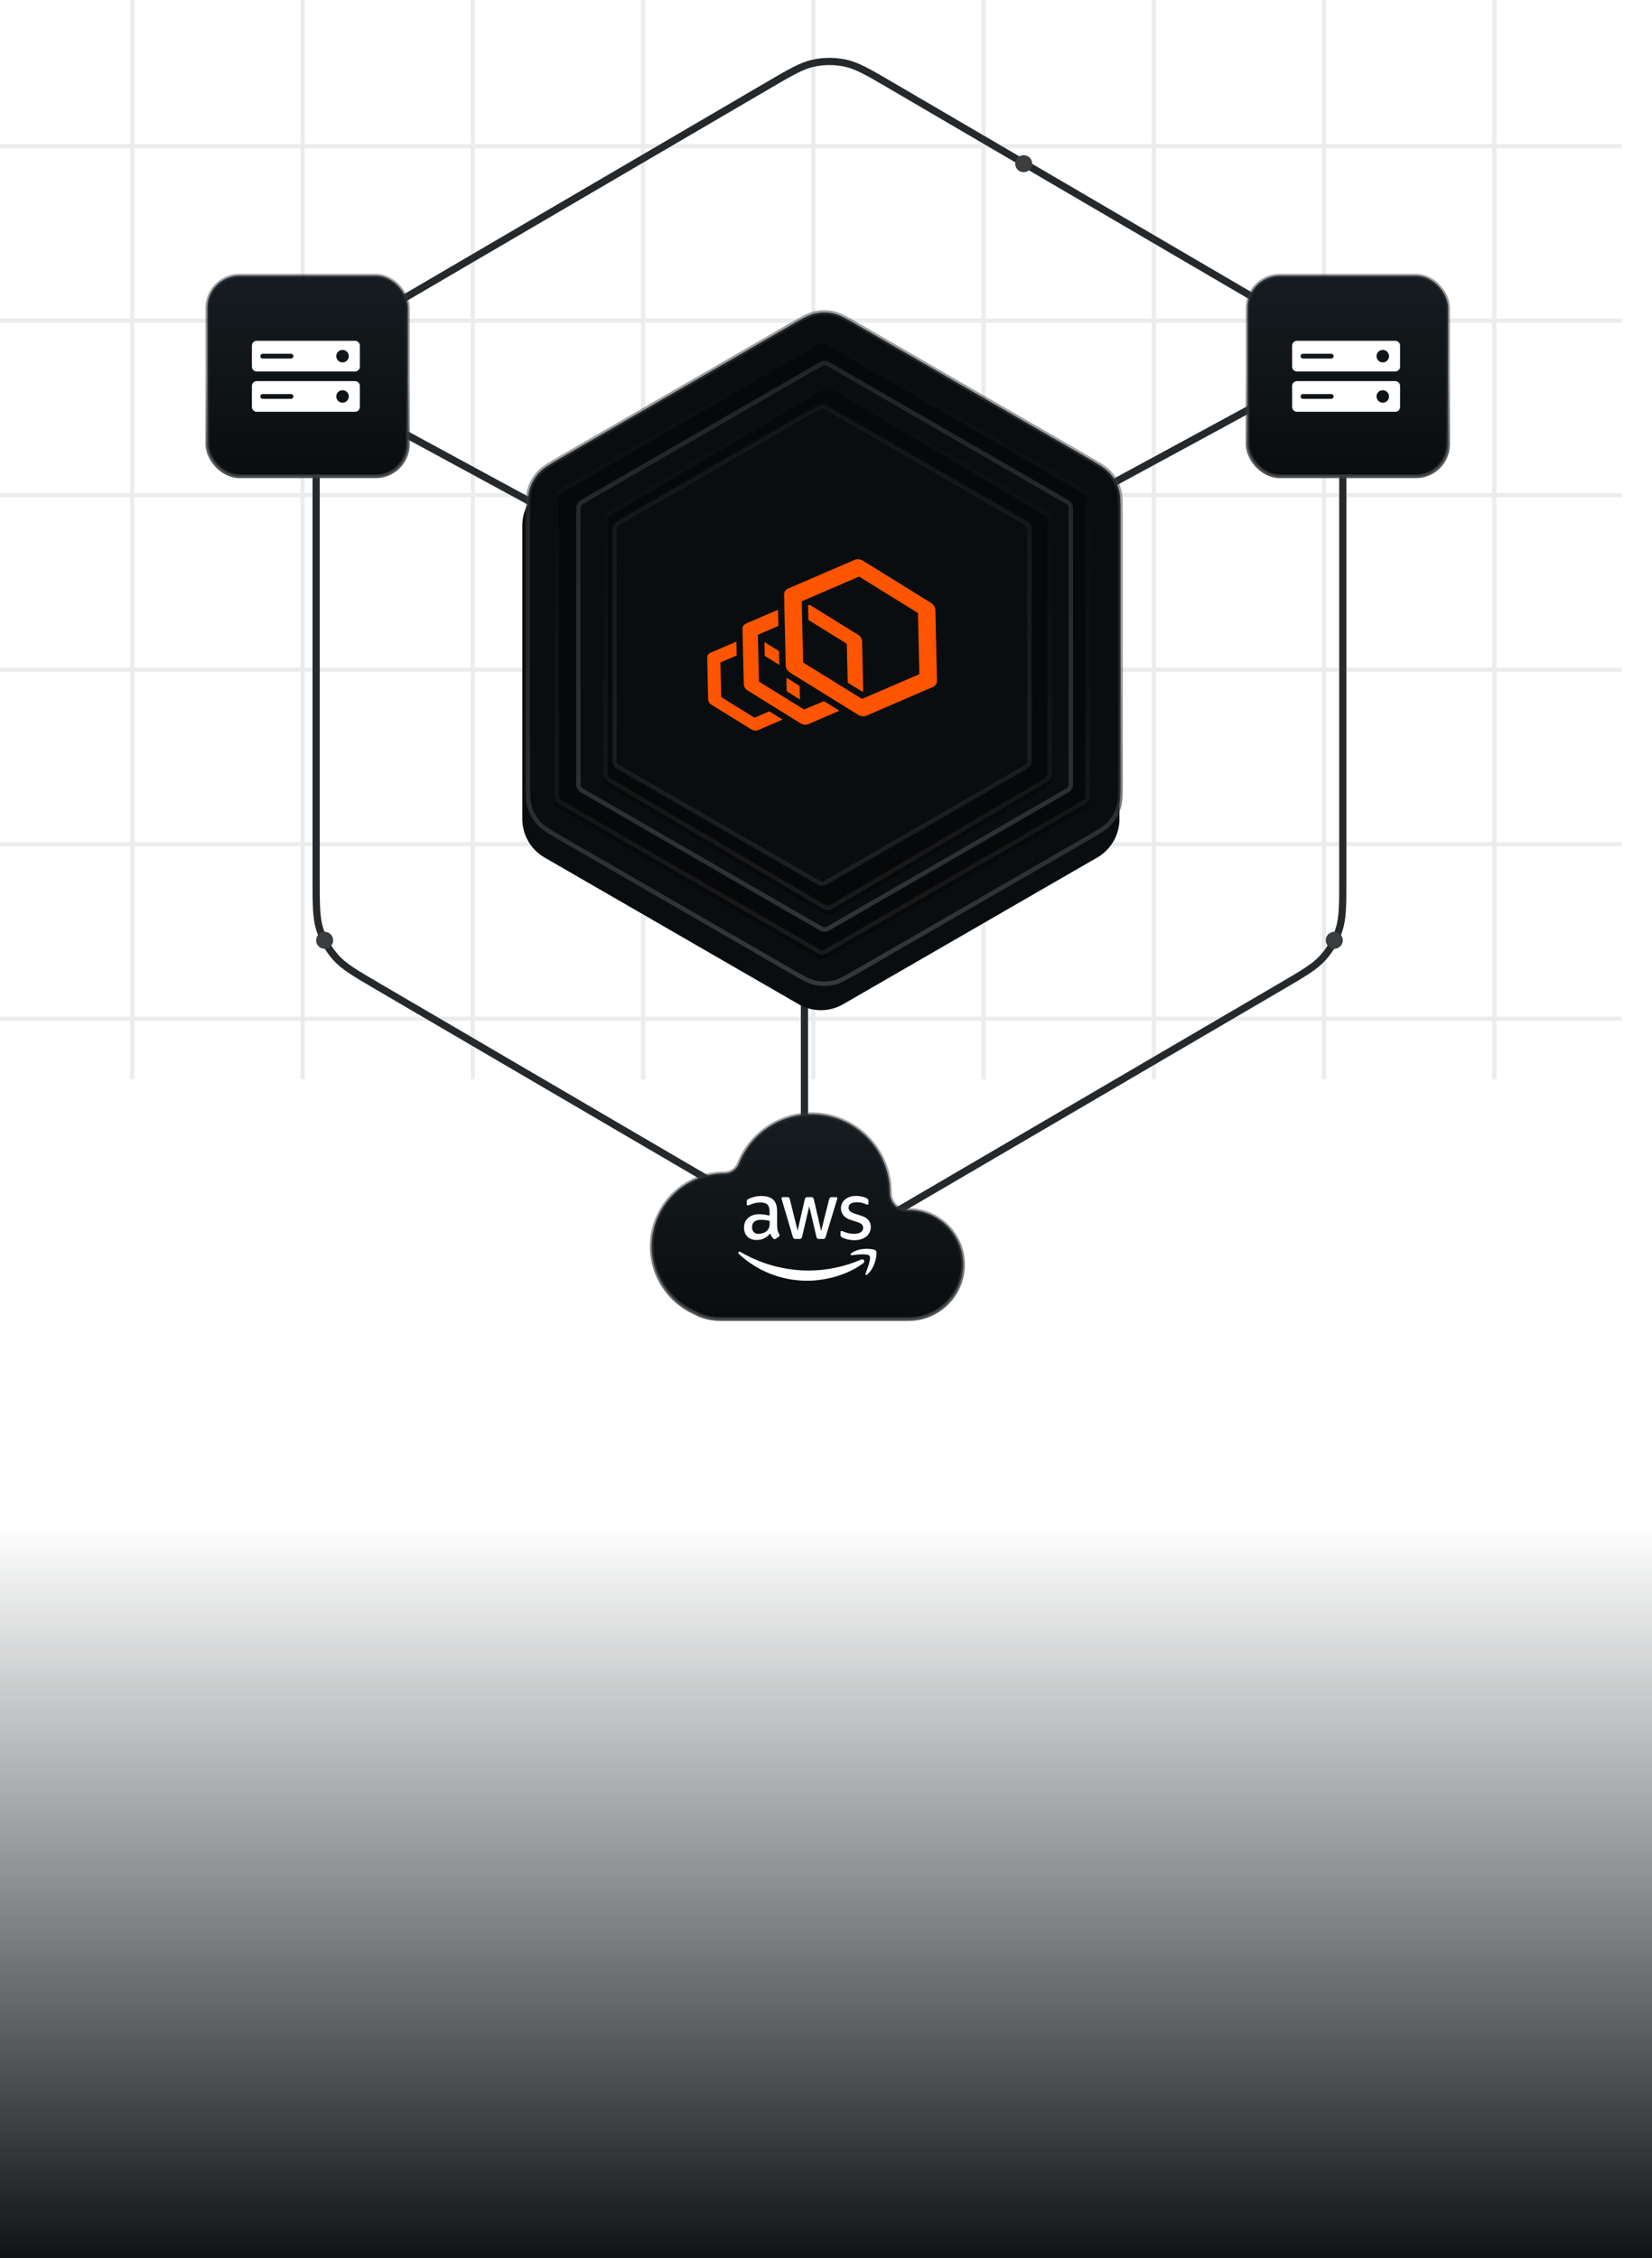 <svg width="229" height="313" viewBox="0 0 229 313" fill="none" xmlns="http://www.w3.org/2000/svg">
<path d="M106.499 11.818C109.589 10.01 111.134 9.107 112.777 8.753C114.23 8.44 115.732 8.44 117.186 8.753C118.828 9.107 120.373 10.01 123.463 11.818L177.658 43.521C180.748 45.328 182.293 46.232 183.417 47.497C184.411 48.615 185.162 49.933 185.621 51.365C186.14 52.983 186.14 54.791 186.14 58.406V121.812C186.14 125.427 186.14 127.234 185.621 128.852C185.162 130.284 184.411 131.602 183.417 132.721C182.293 133.985 180.748 134.889 177.658 136.697L123.463 168.4C120.373 170.207 118.828 171.111 117.186 171.465C115.732 171.778 114.23 171.778 112.777 171.465C111.134 171.111 109.589 170.207 106.499 168.4L52.304 136.697C49.214 134.889 47.669 133.985 46.545 132.721C45.551 131.602 44.8 130.284 44.341 128.852C43.822 127.234 43.822 125.427 43.822 121.812V58.406C43.822 54.791 43.822 52.983 44.341 51.365C44.8 49.933 45.551 48.615 46.545 47.497C47.669 46.232 49.214 45.328 52.304 43.521L106.499 11.818Z" stroke="#25292C" stroke-linecap="round"/>
<g opacity="0.1">
<path d="M18.344 -26.193V149.627" stroke="#3B3D3F" stroke-width="0.59"/>
<path d="M41.944 -26.193V149.627" stroke="#3B3D3F" stroke-width="0.59"/>
<path d="M65.544 -26.193V149.627" stroke="#3B3D3F" stroke-width="0.59"/>
<path d="M89.144 -26.193V149.627" stroke="#3B3D3F" stroke-width="0.59"/>
<path d="M112.744 -26.193V149.627" stroke="#3B3D3F" stroke-width="0.59"/>
<path d="M136.344 -26.193V149.627" stroke="#3B3D3F" stroke-width="0.59"/>
<path d="M159.944 -26.193V149.627" stroke="#3B3D3F" stroke-width="0.59"/>
<path d="M183.544 -26.193V149.627" stroke="#3B3D3F" stroke-width="0.59"/>
<path d="M207.145 -26.193V149.627" stroke="#3B3D3F" stroke-width="0.59"/>
<g clip-path="url(#clip0_8269_62036)">
<rect x="-5.108" y="20.113" width="229.805" height="0.295" fill="#3B3D3F" stroke="#3B3D3F" stroke-width="0.295"/>
<rect x="-5.108" y="44.303" width="229.805" height="0.295" fill="#3B3D3F" stroke="#3B3D3F" stroke-width="0.295"/>
<rect x="-5.108" y="68.493" width="229.805" height="0.295" fill="#3B3D3F" stroke="#3B3D3F" stroke-width="0.295"/>
<rect x="-5.108" y="92.683" width="229.805" height="0.295" fill="#3B3D3F" stroke="#3B3D3F" stroke-width="0.295"/>
<rect x="-5.108" y="116.873" width="229.805" height="0.295" fill="#3B3D3F" stroke="#3B3D3F" stroke-width="0.295"/>
<rect x="-5.108" y="141.063" width="229.805" height="0.295" fill="#3B3D3F" stroke="#3B3D3F" stroke-width="0.295"/>
</g>
</g>
<circle cx="141.903" cy="22.692" r="1.18" fill="#3B3D3F"/>
<circle cx="184.96" cy="130.342" r="1.18" fill="#3B3D3F"/>
<path d="M40.641 51.727L111.511 90.183M182.382 51.727L111.511 90.183M111.511 90.183V162.49" stroke="#25292C" stroke-linecap="round"/>
<circle cx="45.002" cy="130.342" r="1.18" fill="#3B3D3F"/>
<rect x="-16.866" y="211.383" width="400" height="102.617" fill="url(#paint0_linear_8269_62036)"/>
<g filter="url(#filter0_f_8269_62036)">
<path d="M110.708 47.181C112.616 46.08 114.967 46.08 116.875 47.181L152.096 67.517C154.004 68.618 155.18 70.654 155.18 72.857V113.528C155.18 115.731 154.004 117.767 152.096 118.868L116.875 139.204C114.967 140.305 112.616 140.305 110.708 139.204L75.486 118.868C73.578 117.767 72.403 115.731 72.403 113.528V72.857C72.403 70.654 73.578 68.618 75.486 67.517L110.708 47.181Z" fill="#0A0D0F"/>
</g>
<path d="M109.472 45.161C111.287 44.113 112.137 43.627 113.033 43.436C113.836 43.266 114.666 43.266 115.469 43.436C116.365 43.627 117.215 44.113 119.03 45.161L150.552 63.36C152.367 64.409 153.213 64.901 153.826 65.582C154.376 66.192 154.79 66.911 155.044 67.692C155.327 68.563 155.331 69.542 155.331 71.638V108.036C155.331 110.133 155.327 111.112 155.044 111.983C154.79 112.764 154.376 113.483 153.826 114.093C153.213 114.774 152.367 115.266 150.552 116.314L119.03 134.513C117.215 135.561 116.365 136.048 115.469 136.238C114.666 136.409 113.836 136.409 113.033 136.238C112.137 136.048 111.287 135.561 109.472 134.513L77.95 116.314C76.135 115.266 75.288 114.774 74.675 114.093C74.126 113.483 73.711 112.764 73.457 111.983C73.174 111.112 73.171 110.133 73.171 108.036V71.638C73.171 69.542 73.174 68.563 73.457 67.692C73.711 66.911 74.126 66.192 74.675 65.582C75.288 64.901 76.135 64.409 77.95 63.36L109.472 45.161Z" fill="#0A0D0F" stroke="url(#paint1_linear_8269_62036)" stroke-width="0.617"/>
<g filter="url(#filter1_i_8269_62036)">
<path d="M112.989 47.379C113.349 47.171 113.528 47.068 113.719 47.027C113.888 46.991 114.063 46.991 114.232 47.027C114.423 47.068 114.603 47.171 114.962 47.379L150.103 67.667C150.462 67.874 150.642 67.978 150.772 68.123C150.888 68.252 150.975 68.403 151.029 68.567C151.089 68.753 151.089 68.961 151.089 69.376V109.951C151.089 110.367 151.089 110.574 151.029 110.76C150.975 110.924 150.888 111.076 150.772 111.204C150.642 111.349 150.462 111.453 150.103 111.66L114.962 131.948C114.603 132.156 114.423 132.26 114.232 132.3C114.063 132.336 113.888 132.336 113.719 132.3C113.528 132.26 113.349 132.156 112.989 131.948L77.849 111.66C77.49 111.453 77.31 111.349 77.179 111.204C77.063 111.076 76.976 110.924 76.923 110.76C76.862 110.574 76.862 110.367 76.862 109.951V69.376C76.862 68.961 76.862 68.753 76.923 68.567C76.976 68.403 77.063 68.252 77.179 68.123C77.31 67.978 77.49 67.874 77.849 67.667L112.989 47.379Z" fill="#060809"/>
</g>
<path d="M113.143 47.646C113.521 47.428 113.651 47.357 113.783 47.328C113.91 47.302 114.041 47.302 114.168 47.328C114.3 47.357 114.431 47.428 114.808 47.646L149.948 67.934C150.326 68.152 150.453 68.229 150.543 68.329C150.63 68.426 150.696 68.539 150.736 68.663C150.777 68.791 150.781 68.94 150.781 69.376V109.951C150.781 110.387 150.777 110.536 150.736 110.665C150.696 110.788 150.63 110.901 150.543 110.998C150.453 111.098 150.326 111.175 149.948 111.393L114.808 131.681C114.431 131.899 114.3 131.971 114.168 131.999C114.041 132.026 113.91 132.026 113.783 131.999C113.651 131.971 113.521 131.899 113.143 131.681L78.003 111.393C77.626 111.175 77.499 111.098 77.408 110.998L77.179 111.204L77.408 110.998C77.322 110.901 77.256 110.788 77.216 110.665C77.174 110.536 77.171 110.387 77.171 109.951V69.376C77.171 68.94 77.174 68.791 77.216 68.663C77.256 68.539 77.322 68.426 77.408 68.329C77.499 68.229 77.626 68.152 78.003 67.934L113.143 47.646Z" stroke="url(#paint2_linear_8269_62036)" stroke-width="0.617"/>
<path d="M113.473 50.646C113.85 50.428 113.981 50.357 114.113 50.328C114.24 50.302 114.371 50.302 114.498 50.328C114.63 50.357 114.761 50.428 115.138 50.646L147.608 69.392C147.985 69.61 148.113 69.688 148.203 69.788C148.29 69.885 148.355 69.998 148.395 70.121C148.437 70.25 148.44 70.399 148.44 70.834V108.328C148.44 108.764 148.437 108.912 148.395 109.041C148.355 109.164 148.29 109.278 148.203 109.374C148.113 109.474 147.985 109.552 147.608 109.77L115.138 128.516C114.761 128.734 114.63 128.806 114.498 128.834C114.371 128.861 114.24 128.861 114.113 128.834C113.981 128.806 113.85 128.734 113.473 128.516L81.003 109.77C80.626 109.552 80.499 109.474 80.408 109.374C80.322 109.278 80.256 109.164 80.216 109.041C80.174 108.912 80.171 108.764 80.171 108.328V70.834C80.171 70.399 80.174 70.25 80.216 70.121C80.256 69.998 80.322 69.885 80.408 69.788C80.499 69.688 80.626 69.61 81.003 69.392L113.473 50.646Z" fill="#0A0D0F" stroke="url(#paint3_linear_8269_62036)" stroke-width="0.617"/>
<g filter="url(#filter2_i_8269_62036)">
<path d="M113.739 53.592C114.104 53.377 114.286 53.269 114.481 53.227C114.653 53.19 114.831 53.19 115.003 53.227C115.197 53.269 115.38 53.377 115.745 53.592L144.844 70.769C145.198 70.978 145.375 71.082 145.503 71.227C145.617 71.355 145.703 71.505 145.755 71.668C145.814 71.853 145.814 72.058 145.814 72.469V106.899C145.814 107.31 145.814 107.515 145.755 107.699C145.703 107.862 145.617 108.013 145.503 108.141C145.375 108.285 145.198 108.39 144.844 108.598L115.745 125.775C115.38 125.991 115.197 126.099 115.003 126.141C114.831 126.178 114.653 126.178 114.481 126.141C114.286 126.099 114.104 125.991 113.739 125.775L84.639 108.598C84.286 108.39 84.109 108.285 83.981 108.141C83.867 108.013 83.781 107.862 83.728 107.699C83.669 107.515 83.669 107.31 83.669 106.899V72.469C83.669 72.058 83.669 71.853 83.728 71.668C83.781 71.505 83.867 71.355 83.981 71.227C84.109 71.082 84.286 70.978 84.639 70.769L113.739 53.592Z" fill="#060809"/>
</g>
<path d="M113.895 53.858C114.279 53.631 114.412 53.557 114.546 53.528C114.675 53.5 114.809 53.5 114.938 53.528C115.072 53.557 115.205 53.631 115.588 53.858L144.687 71.035C145.059 71.254 145.184 71.332 145.273 71.432C145.358 71.528 145.422 71.641 145.462 71.763C145.502 71.89 145.506 72.037 145.506 72.469V106.899C145.506 107.33 145.502 107.478 145.462 107.605C145.422 107.727 145.358 107.84 145.273 107.936L145.503 108.141L145.273 107.936C145.184 108.036 145.059 108.114 144.687 108.333L115.588 125.51C115.205 125.736 115.072 125.81 114.938 125.839C114.809 125.867 114.675 125.867 114.546 125.839C114.412 125.81 114.279 125.736 113.895 125.51L84.796 108.333C84.425 108.114 84.3 108.036 84.211 107.936C84.126 107.84 84.061 107.727 84.022 107.605L83.728 107.699L84.022 107.605C83.981 107.478 83.978 107.33 83.978 106.899V72.469C83.978 72.037 83.981 71.89 84.022 71.763C84.061 71.641 84.126 71.528 84.211 71.432L83.981 71.227L84.211 71.432C84.3 71.332 84.425 71.254 84.796 71.035L113.895 53.858Z" stroke="url(#paint4_linear_8269_62036)" stroke-width="0.617"/>
<path d="M85.216 73.031L84.923 72.936L85.216 73.031C85.256 72.908 85.322 72.794 85.408 72.698L85.18 72.492L85.408 72.698C85.499 72.597 85.626 72.52 86.003 72.302L113.121 56.646C113.499 56.428 113.63 56.357 113.762 56.328C113.888 56.302 114.019 56.302 114.146 56.328C114.278 56.357 114.409 56.428 114.786 56.646L141.905 72.302C142.282 72.52 142.409 72.597 142.5 72.698C142.586 72.794 142.652 72.908 142.692 73.031C142.734 73.159 142.737 73.308 142.737 73.744V105.056C142.737 105.492 142.734 105.641 142.692 105.769C142.652 105.892 142.586 106.006 142.5 106.102C142.409 106.203 142.282 106.28 141.905 106.498L114.786 122.154C114.409 122.372 114.278 122.443 114.146 122.472C114.019 122.498 113.888 122.498 113.762 122.472C113.63 122.443 113.499 122.372 113.121 122.154L86.003 106.498C85.626 106.28 85.499 106.203 85.408 106.102C85.322 106.006 85.256 105.892 85.216 105.769C85.174 105.641 85.171 105.492 85.171 105.056V73.744C85.171 73.308 85.174 73.159 85.216 73.031Z" fill="#0A0D0F" stroke="url(#paint5_linear_8269_62036)" stroke-width="0.617"/>
<g clip-path="url(#clip1_8269_62036)">
<mask id="mask0_8269_62036" style="mask-type:luminance" maskUnits="userSpaceOnUse" x="94" y="76" width="40" height="43">
<path d="M94.753 76.989H133.102V118.78H94.753V76.989Z" fill="white"/>
</mask>
<g mask="url(#mask0_8269_62036)">
<path d="M107.987 90.251L105.97 88.996L106.012 90.915L108.03 92.17L107.987 90.251ZM110.894 96.968L110.851 95.091L109.088 93.99C109.06 93.976 109.031 93.948 109.017 93.934L109.06 95.825L110.894 96.968ZM104.587 99.493L99.973 96.629L99.86 91.832L102.118 90.858L102.076 88.939L98.464 90.491C98.181 90.618 98.012 90.872 98.026 91.169L98.167 96.925C98.167 97.221 98.351 97.518 98.633 97.687L104.164 101.116C104.418 101.271 104.728 101.313 104.996 101.243C105.024 101.228 105.053 101.228 105.081 101.214L108.481 99.747L106.633 98.604L104.587 99.493Z" fill="#FF5500"/>
</g>
<mask id="mask1_8269_62036" style="mask-type:luminance" maskUnits="userSpaceOnUse" x="94" y="76" width="40" height="43">
<path d="M94.753 76.989H133.102V118.78H94.753V76.989Z" fill="white"/>
</mask>
<g mask="url(#mask1_8269_62036)">
<path d="M119.5 88.883C119.486 88.544 119.288 88.192 118.95 87.994L112.234 83.832L112.022 83.916L112.064 85.934L117.384 89.236L117.511 94.625L119.542 95.881L119.655 95.839L119.5 88.883ZM111.458 98.35L105.207 94.484L105.052 87.994L107.902 86.767L107.846 84.523L103.43 86.428C103.105 86.569 102.907 86.865 102.922 87.218L103.105 94.837C103.105 95.19 103.317 95.528 103.655 95.726L110.978 100.269C111.274 100.452 111.641 100.509 111.951 100.41C111.98 100.396 112.008 100.382 112.036 100.382L116.354 98.519L114.209 97.193L111.458 98.35Z" fill="#FF5500"/>
</g>
<mask id="mask2_8269_62036" style="mask-type:luminance" maskUnits="userSpaceOnUse" x="94" y="76" width="40" height="43">
<path d="M94.753 76.989H133.102V118.78H94.753V76.989Z" fill="white"/>
</mask>
<g mask="url(#mask2_8269_62036)">
<path d="M129.023 83.55L119.641 77.737C119.288 77.525 118.879 77.469 118.526 77.581C118.498 77.596 118.456 77.61 118.427 77.624L109.271 81.574C108.904 81.73 108.678 82.068 108.692 82.477L108.918 92.241C108.932 92.636 109.172 93.031 109.553 93.257L118.935 99.07C119.274 99.281 119.697 99.338 120.05 99.225C120.078 99.211 120.12 99.197 120.149 99.183L129.306 95.232C129.672 95.077 129.898 94.724 129.884 94.329L129.658 84.566C129.644 84.17 129.404 83.79 129.023 83.55ZM119.486 96.883L111.33 91.832L111.133 83.352L119.091 79.924L127.246 84.975L127.443 93.454L119.486 96.883Z" fill="#FF5500"/>
</g>
</g>
<path d="M96.31 181.968L96.303 181.964L96.295 181.96C92.788 180.381 90.347 176.85 90.347 172.747C90.347 167.171 94.858 162.651 100.42 162.651C101.293 162.651 102.096 162.112 102.419 161.3C104.016 157.284 107.93 154.447 112.505 154.447C118.498 154.447 123.357 159.317 123.357 165.324C123.357 166.554 124.277 167.73 125.57 167.73H125.953C130.117 167.73 133.493 171.113 133.493 175.286C133.493 179.46 130.117 182.843 125.953 182.843H99.835C98.561 182.843 97.362 182.526 96.31 181.968Z" fill="url(#paint6_linear_8269_62036)" stroke="url(#paint7_linear_8269_62036)" stroke-width="0.514"/>
<g clip-path="url(#clip2_8269_62036)">
<path d="M107.742 170.039C107.742 170.281 107.767 170.477 107.812 170.62C107.863 170.764 107.927 170.921 108.016 171.091C108.048 171.143 108.06 171.195 108.06 171.241C108.06 171.306 108.022 171.371 107.939 171.437L107.538 171.711C107.481 171.75 107.423 171.77 107.372 171.77C107.309 171.77 107.245 171.737 107.181 171.678C107.092 171.58 107.016 171.476 106.952 171.371C106.888 171.26 106.825 171.136 106.754 170.986C106.257 171.587 105.633 171.887 104.881 171.887C104.346 171.887 103.919 171.731 103.607 171.417C103.295 171.104 103.136 170.686 103.136 170.163C103.136 169.608 103.327 169.158 103.715 168.818C104.104 168.479 104.62 168.309 105.276 168.309C105.493 168.309 105.716 168.328 105.952 168.361C106.187 168.394 106.43 168.446 106.684 168.505V168.028C106.684 167.532 106.582 167.186 106.385 166.983C106.181 166.781 105.837 166.683 105.346 166.683C105.123 166.683 104.894 166.709 104.658 166.768C104.423 166.827 104.193 166.898 103.97 166.99C103.868 167.036 103.792 167.062 103.747 167.075C103.703 167.088 103.671 167.094 103.645 167.094C103.556 167.094 103.512 167.029 103.512 166.892V166.572C103.512 166.467 103.524 166.389 103.556 166.343C103.588 166.298 103.645 166.252 103.735 166.206C103.958 166.089 104.225 165.991 104.537 165.912C104.85 165.827 105.181 165.788 105.531 165.788C106.289 165.788 106.844 165.965 107.2 166.317C107.551 166.67 107.729 167.205 107.729 167.924V170.039H107.742ZM105.155 171.032C105.366 171.032 105.582 170.993 105.812 170.914C106.041 170.836 106.245 170.692 106.417 170.496C106.519 170.372 106.595 170.235 106.633 170.078C106.672 169.922 106.697 169.732 106.697 169.51V169.236C106.512 169.19 106.315 169.151 106.111 169.125C105.907 169.099 105.71 169.086 105.512 169.086C105.085 169.086 104.773 169.171 104.563 169.347C104.353 169.523 104.251 169.772 104.251 170.098C104.251 170.405 104.327 170.634 104.486 170.79C104.639 170.954 104.862 171.032 105.155 171.032ZM110.271 171.737C110.156 171.737 110.08 171.718 110.029 171.672C109.978 171.633 109.934 171.541 109.895 171.417L108.398 166.369C108.36 166.239 108.341 166.154 108.341 166.108C108.341 166.004 108.392 165.945 108.494 165.945H109.118C109.239 165.945 109.322 165.965 109.366 166.01C109.417 166.049 109.456 166.141 109.494 166.265L110.564 170.588L111.558 166.265C111.59 166.134 111.628 166.049 111.679 166.01C111.73 165.971 111.819 165.945 111.934 165.945H112.444C112.565 165.945 112.648 165.965 112.698 166.01C112.749 166.049 112.794 166.141 112.82 166.265L113.826 170.64L114.928 166.265C114.967 166.134 115.011 166.049 115.056 166.01C115.107 165.971 115.19 165.945 115.304 165.945H115.897C115.999 165.945 116.056 165.997 116.056 166.108C116.056 166.141 116.05 166.174 116.043 166.213C116.037 166.252 116.024 166.304 115.999 166.376L114.463 171.424C114.425 171.554 114.38 171.639 114.329 171.678C114.278 171.718 114.196 171.744 114.087 171.744H113.539C113.418 171.744 113.336 171.724 113.285 171.678C113.234 171.633 113.189 171.548 113.164 171.417L112.176 167.205L111.195 171.411C111.163 171.541 111.125 171.626 111.074 171.672C111.023 171.718 110.934 171.737 110.819 171.737H110.271ZM118.458 171.913C118.127 171.913 117.795 171.874 117.477 171.796C117.158 171.718 116.91 171.633 116.744 171.535C116.642 171.476 116.572 171.411 116.547 171.352C116.521 171.293 116.508 171.228 116.508 171.169V170.836C116.508 170.699 116.559 170.634 116.655 170.634C116.693 170.634 116.731 170.64 116.769 170.653C116.808 170.666 116.865 170.692 116.929 170.718C117.145 170.816 117.381 170.895 117.63 170.947C117.884 170.999 118.133 171.025 118.388 171.025C118.789 171.025 119.101 170.954 119.318 170.81C119.534 170.666 119.649 170.457 119.649 170.19C119.649 170.007 119.592 169.856 119.477 169.732C119.362 169.608 119.146 169.497 118.834 169.393L117.91 169.099C117.445 168.949 117.101 168.727 116.891 168.433C116.68 168.146 116.572 167.826 116.572 167.486C116.572 167.212 116.629 166.97 116.744 166.761C116.859 166.552 117.012 166.369 117.203 166.226C117.394 166.076 117.61 165.965 117.865 165.886C118.12 165.808 118.388 165.775 118.668 165.775C118.808 165.775 118.955 165.782 119.095 165.801C119.241 165.821 119.375 165.847 119.509 165.873C119.636 165.906 119.757 165.938 119.872 165.978C119.987 166.017 120.076 166.056 120.14 166.095C120.229 166.147 120.293 166.2 120.331 166.258C120.369 166.311 120.388 166.383 120.388 166.474V166.781C120.388 166.918 120.337 166.99 120.242 166.99C120.191 166.99 120.108 166.964 120 166.911C119.636 166.742 119.229 166.657 118.776 166.657C118.413 166.657 118.127 166.716 117.929 166.84C117.732 166.964 117.63 167.153 117.63 167.421C117.63 167.604 117.693 167.76 117.821 167.884C117.948 168.008 118.184 168.133 118.522 168.244L119.426 168.537C119.885 168.688 120.216 168.897 120.414 169.164C120.611 169.432 120.707 169.739 120.707 170.078C120.707 170.359 120.649 170.614 120.541 170.836C120.426 171.058 120.274 171.254 120.076 171.411C119.879 171.574 119.643 171.691 119.369 171.776C119.082 171.868 118.783 171.913 118.458 171.913Z" fill="white"/>
<path fill-rule="evenodd" clip-rule="evenodd" d="M119.661 175.101C117.565 176.688 114.52 177.53 111.901 177.53C108.232 177.53 104.925 176.139 102.428 173.828C102.23 173.645 102.409 173.397 102.644 173.54C105.346 175.147 108.678 176.12 112.124 176.12C114.45 176.12 117.004 175.623 119.355 174.605C119.706 174.442 120.005 174.84 119.661 175.101Z" fill="white"/>
<path fill-rule="evenodd" clip-rule="evenodd" d="M120.534 174.079C120.266 173.726 118.763 173.909 118.081 173.994C117.877 174.02 117.845 173.837 118.03 173.7C119.228 172.838 121.196 173.086 121.426 173.373C121.655 173.667 121.362 175.685 120.241 176.652C120.069 176.802 119.903 176.723 119.98 176.527C120.234 175.881 120.801 174.425 120.534 174.079Z" fill="white"/>
</g>
<rect x="172.937" y="38.217" width="27.805" height="27.805" rx="4.463" fill="url(#paint8_linear_8269_62036)"/>
<rect x="172.937" y="38.217" width="27.805" height="27.805" rx="4.463" stroke="url(#paint9_linear_8269_62036)" stroke-width="0.514"/>
<path fill-rule="evenodd" clip-rule="evenodd" d="M179.785 47.243C179.416 47.243 179.117 47.542 179.117 47.911V50.828C179.117 51.196 179.416 51.495 179.785 51.495H193.411C193.78 51.495 194.078 51.196 194.078 50.828V47.911C194.078 47.542 193.78 47.243 193.411 47.243H179.785ZM192.546 49.371C192.546 49.849 192.158 50.237 191.68 50.237C191.201 50.237 190.813 49.849 190.813 49.371C190.813 48.892 191.201 48.504 191.68 48.504C192.158 48.504 192.546 48.892 192.546 49.371ZM180.284 49.37C180.284 49.186 180.434 49.037 180.618 49.037H184.531C184.715 49.037 184.865 49.186 184.865 49.37C184.865 49.555 184.715 49.704 184.531 49.704H180.618C180.434 49.704 180.284 49.555 180.284 49.37Z" fill="white"/>
<path fill-rule="evenodd" clip-rule="evenodd" d="M179.785 52.83C179.416 52.83 179.117 53.129 179.117 53.498V56.414C179.117 56.783 179.416 57.082 179.785 57.082H193.411C193.78 57.082 194.078 56.783 194.078 56.414V53.498C194.078 53.129 193.78 52.83 193.411 52.83H179.785ZM192.546 54.956C192.546 55.434 192.158 55.822 191.68 55.822C191.201 55.822 190.813 55.434 190.813 54.956C190.813 54.477 191.201 54.089 191.68 54.089C192.158 54.089 192.546 54.477 192.546 54.956ZM180.284 54.956C180.284 54.771 180.434 54.622 180.618 54.622H184.531C184.715 54.622 184.865 54.771 184.865 54.956C184.865 55.14 184.715 55.289 184.531 55.289H180.618C180.434 55.289 180.284 55.14 180.284 54.956Z" fill="white"/>
<rect x="28.74" y="38.217" width="27.805" height="27.805" rx="4.463" fill="url(#paint10_linear_8269_62036)"/>
<rect x="28.74" y="38.217" width="27.805" height="27.805" rx="4.463" stroke="url(#paint11_linear_8269_62036)" stroke-width="0.514"/>
<path fill-rule="evenodd" clip-rule="evenodd" d="M35.587 47.243C35.219 47.243 34.92 47.542 34.92 47.911V50.828C34.92 51.196 35.219 51.495 35.587 51.495H49.214C49.582 51.495 49.881 51.196 49.881 50.828V47.911C49.881 47.542 49.582 47.243 49.214 47.243H35.587ZM48.349 49.371C48.349 49.849 47.961 50.237 47.482 50.237C47.004 50.237 46.616 49.849 46.616 49.371C46.616 48.892 47.004 48.504 47.482 48.504C47.961 48.504 48.349 48.892 48.349 49.371ZM36.087 49.37C36.087 49.186 36.236 49.037 36.421 49.037H40.334C40.518 49.037 40.667 49.186 40.667 49.37C40.667 49.555 40.518 49.704 40.334 49.704H36.421C36.236 49.704 36.087 49.555 36.087 49.37Z" fill="white"/>
<path fill-rule="evenodd" clip-rule="evenodd" d="M35.587 52.83C35.219 52.83 34.92 53.129 34.92 53.498V56.414C34.92 56.783 35.219 57.082 35.587 57.082H49.214C49.582 57.082 49.881 56.783 49.881 56.414V53.498C49.881 53.129 49.582 52.83 49.214 52.83H35.587ZM48.349 54.956C48.349 55.434 47.961 55.822 47.482 55.822C47.004 55.822 46.616 55.434 46.616 54.956C46.616 54.477 47.004 54.089 47.482 54.089C47.961 54.089 48.349 54.477 48.349 54.956ZM36.087 54.956C36.087 54.771 36.236 54.622 36.421 54.622H40.334C40.518 54.622 40.667 54.771 40.667 54.956C40.667 55.14 40.518 55.289 40.334 55.289H36.421C36.236 55.289 36.087 55.14 36.087 54.956Z" fill="white"/>
<defs>
<filter id="filter0_f_8269_62036" x="68.702" y="42.655" width="90.177" height="101.075" filterUnits="userSpaceOnUse" color-interpolation-filters="sRGB">
<feFlood flood-opacity="0" result="BackgroundImageFix"/>
<feBlend mode="normal" in="SourceGraphic" in2="BackgroundImageFix" result="shape"/>
<feGaussianBlur stdDeviation="1.85" result="effect1_foregroundBlur_8269_62036"/>
</filter>
<filter id="filter1_i_8269_62036" x="76.862" y="47" width="74.227" height="85.944" filterUnits="userSpaceOnUse" color-interpolation-filters="sRGB">
<feFlood flood-opacity="0" result="BackgroundImageFix"/>
<feBlend mode="normal" in="SourceGraphic" in2="BackgroundImageFix" result="shape"/>
<feColorMatrix in="SourceAlpha" type="matrix" values="0 0 0 0 0 0 0 0 0 0 0 0 0 0 0 0 0 0 127 0" result="hardAlpha"/>
<feOffset dy="0.617"/>
<feGaussianBlur stdDeviation="0.617"/>
<feComposite in2="hardAlpha" operator="arithmetic" k2="-1" k3="1"/>
<feColorMatrix type="matrix" values="0 0 0 0 0 0 0 0 0 0 0 0 0 0 0 0 0 0 1 0"/>
<feBlend mode="normal" in2="shape" result="effect1_innerShadow_8269_62036"/>
</filter>
<filter id="filter2_i_8269_62036" x="83.669" y="53.199" width="62.145" height="73.586" filterUnits="userSpaceOnUse" color-interpolation-filters="sRGB">
<feFlood flood-opacity="0" result="BackgroundImageFix"/>
<feBlend mode="normal" in="SourceGraphic" in2="BackgroundImageFix" result="shape"/>
<feColorMatrix in="SourceAlpha" type="matrix" values="0 0 0 0 0 0 0 0 0 0 0 0 0 0 0 0 0 0 127 0" result="hardAlpha"/>
<feOffset dy="0.617"/>
<feGaussianBlur stdDeviation="0.617"/>
<feComposite in2="hardAlpha" operator="arithmetic" k2="-1" k3="1"/>
<feColorMatrix type="matrix" values="0 0 0 0 0 0 0 0 0 0 0 0 0 0 0 0 0 0 1 0"/>
<feBlend mode="normal" in2="shape" result="effect1_innerShadow_8269_62036"/>
</filter>
<linearGradient id="paint0_linear_8269_62036" x1="183.134" y1="211.383" x2="183.134" y2="314" gradientUnits="userSpaceOnUse">
<stop stop-color="#161C20" stop-opacity="0"/>
<stop offset="1" stop-color="#0E1114"/>
</linearGradient>
<linearGradient id="paint1_linear_8269_62036" x1="114.251" y1="89.805" x2="114.251" y2="137.629" gradientUnits="userSpaceOnUse">
<stop stop-color="#3B3D3F" stop-opacity="0.5"/>
<stop offset="1" stop-color="#3B3D3F" stop-opacity="0.89"/>
</linearGradient>
<linearGradient id="paint2_linear_8269_62036" x1="113.963" y1="46.404" x2="113.997" y2="132.518" gradientUnits="userSpaceOnUse">
<stop stop-color="#1E1E1F" stop-opacity="0"/>
<stop offset="1" stop-color="#1E1E1F" stop-opacity="0.8"/>
</linearGradient>
<linearGradient id="paint3_linear_8269_62036" x1="114.305" y1="49.809" x2="114.305" y2="129.353" gradientUnits="userSpaceOnUse">
<stop stop-color="#3B3D3F" stop-opacity="0.5"/>
<stop offset="1" stop-color="#3B3D3F" stop-opacity="0.8"/>
</linearGradient>
<linearGradient id="paint4_linear_8269_62036" x1="114.731" y1="52.653" x2="114.761" y2="126.368" gradientUnits="userSpaceOnUse">
<stop stop-color="#1E1E1F" stop-opacity="0"/>
<stop offset="1" stop-color="#1E1E1F" stop-opacity="0.8"/>
</linearGradient>
<linearGradient id="paint5_linear_8269_62036" x1="113.954" y1="55.809" x2="113.954" y2="122.991" gradientUnits="userSpaceOnUse">
<stop stop-color="#3B3D3F" stop-opacity="0.2"/>
<stop offset="1" stop-color="#3B3D3F" stop-opacity="0.4"/>
</linearGradient>
<linearGradient id="paint6_linear_8269_62036" x1="111.92" y1="154.19" x2="111.92" y2="183.1" gradientUnits="userSpaceOnUse">
<stop stop-color="#161C20"/>
<stop offset="1" stop-color="#0A0D0F"/>
</linearGradient>
<linearGradient id="paint7_linear_8269_62036" x1="111.92" y1="168.635" x2="111.92" y2="183.1" gradientUnits="userSpaceOnUse">
<stop stop-color="#3B3D3F" stop-opacity="0.5"/>
<stop offset="1" stop-color="#3B3D3F" stop-opacity="0.89"/>
</linearGradient>
<linearGradient id="paint8_linear_8269_62036" x1="186.84" y1="37.96" x2="186.84" y2="66.28" gradientUnits="userSpaceOnUse">
<stop stop-color="#161C20"/>
<stop offset="1" stop-color="#0A0D0F"/>
</linearGradient>
<linearGradient id="paint9_linear_8269_62036" x1="186.84" y1="52.111" x2="186.84" y2="66.28" gradientUnits="userSpaceOnUse">
<stop stop-color="#3B3D3F" stop-opacity="0.5"/>
<stop offset="1" stop-color="#3B3D3F" stop-opacity="0.89"/>
</linearGradient>
<linearGradient id="paint10_linear_8269_62036" x1="42.642" y1="37.96" x2="42.642" y2="66.28" gradientUnits="userSpaceOnUse">
<stop stop-color="#161C20"/>
<stop offset="1" stop-color="#0A0D0F"/>
</linearGradient>
<linearGradient id="paint11_linear_8269_62036" x1="42.642" y1="52.111" x2="42.642" y2="66.28" gradientUnits="userSpaceOnUse">
<stop stop-color="#3B3D3F" stop-opacity="0.5"/>
<stop offset="1" stop-color="#3B3D3F" stop-opacity="0.89"/>
</linearGradient>
<clipPath id="clip0_8269_62036">
<rect width="230.1" height="145.73" fill="white" transform="translate(-5.256 -4.225)"/>
</clipPath>
<clipPath id="clip1_8269_62036">
<rect width="31.86" height="31.86" fill="white" transform="translate(98.024 73.47)"/>
</clipPath>
<clipPath id="clip2_8269_62036">
<rect width="19.368" height="11.885" fill="white" transform="translate(102.236 165.703)"/>
</clipPath>
</defs>
</svg>
